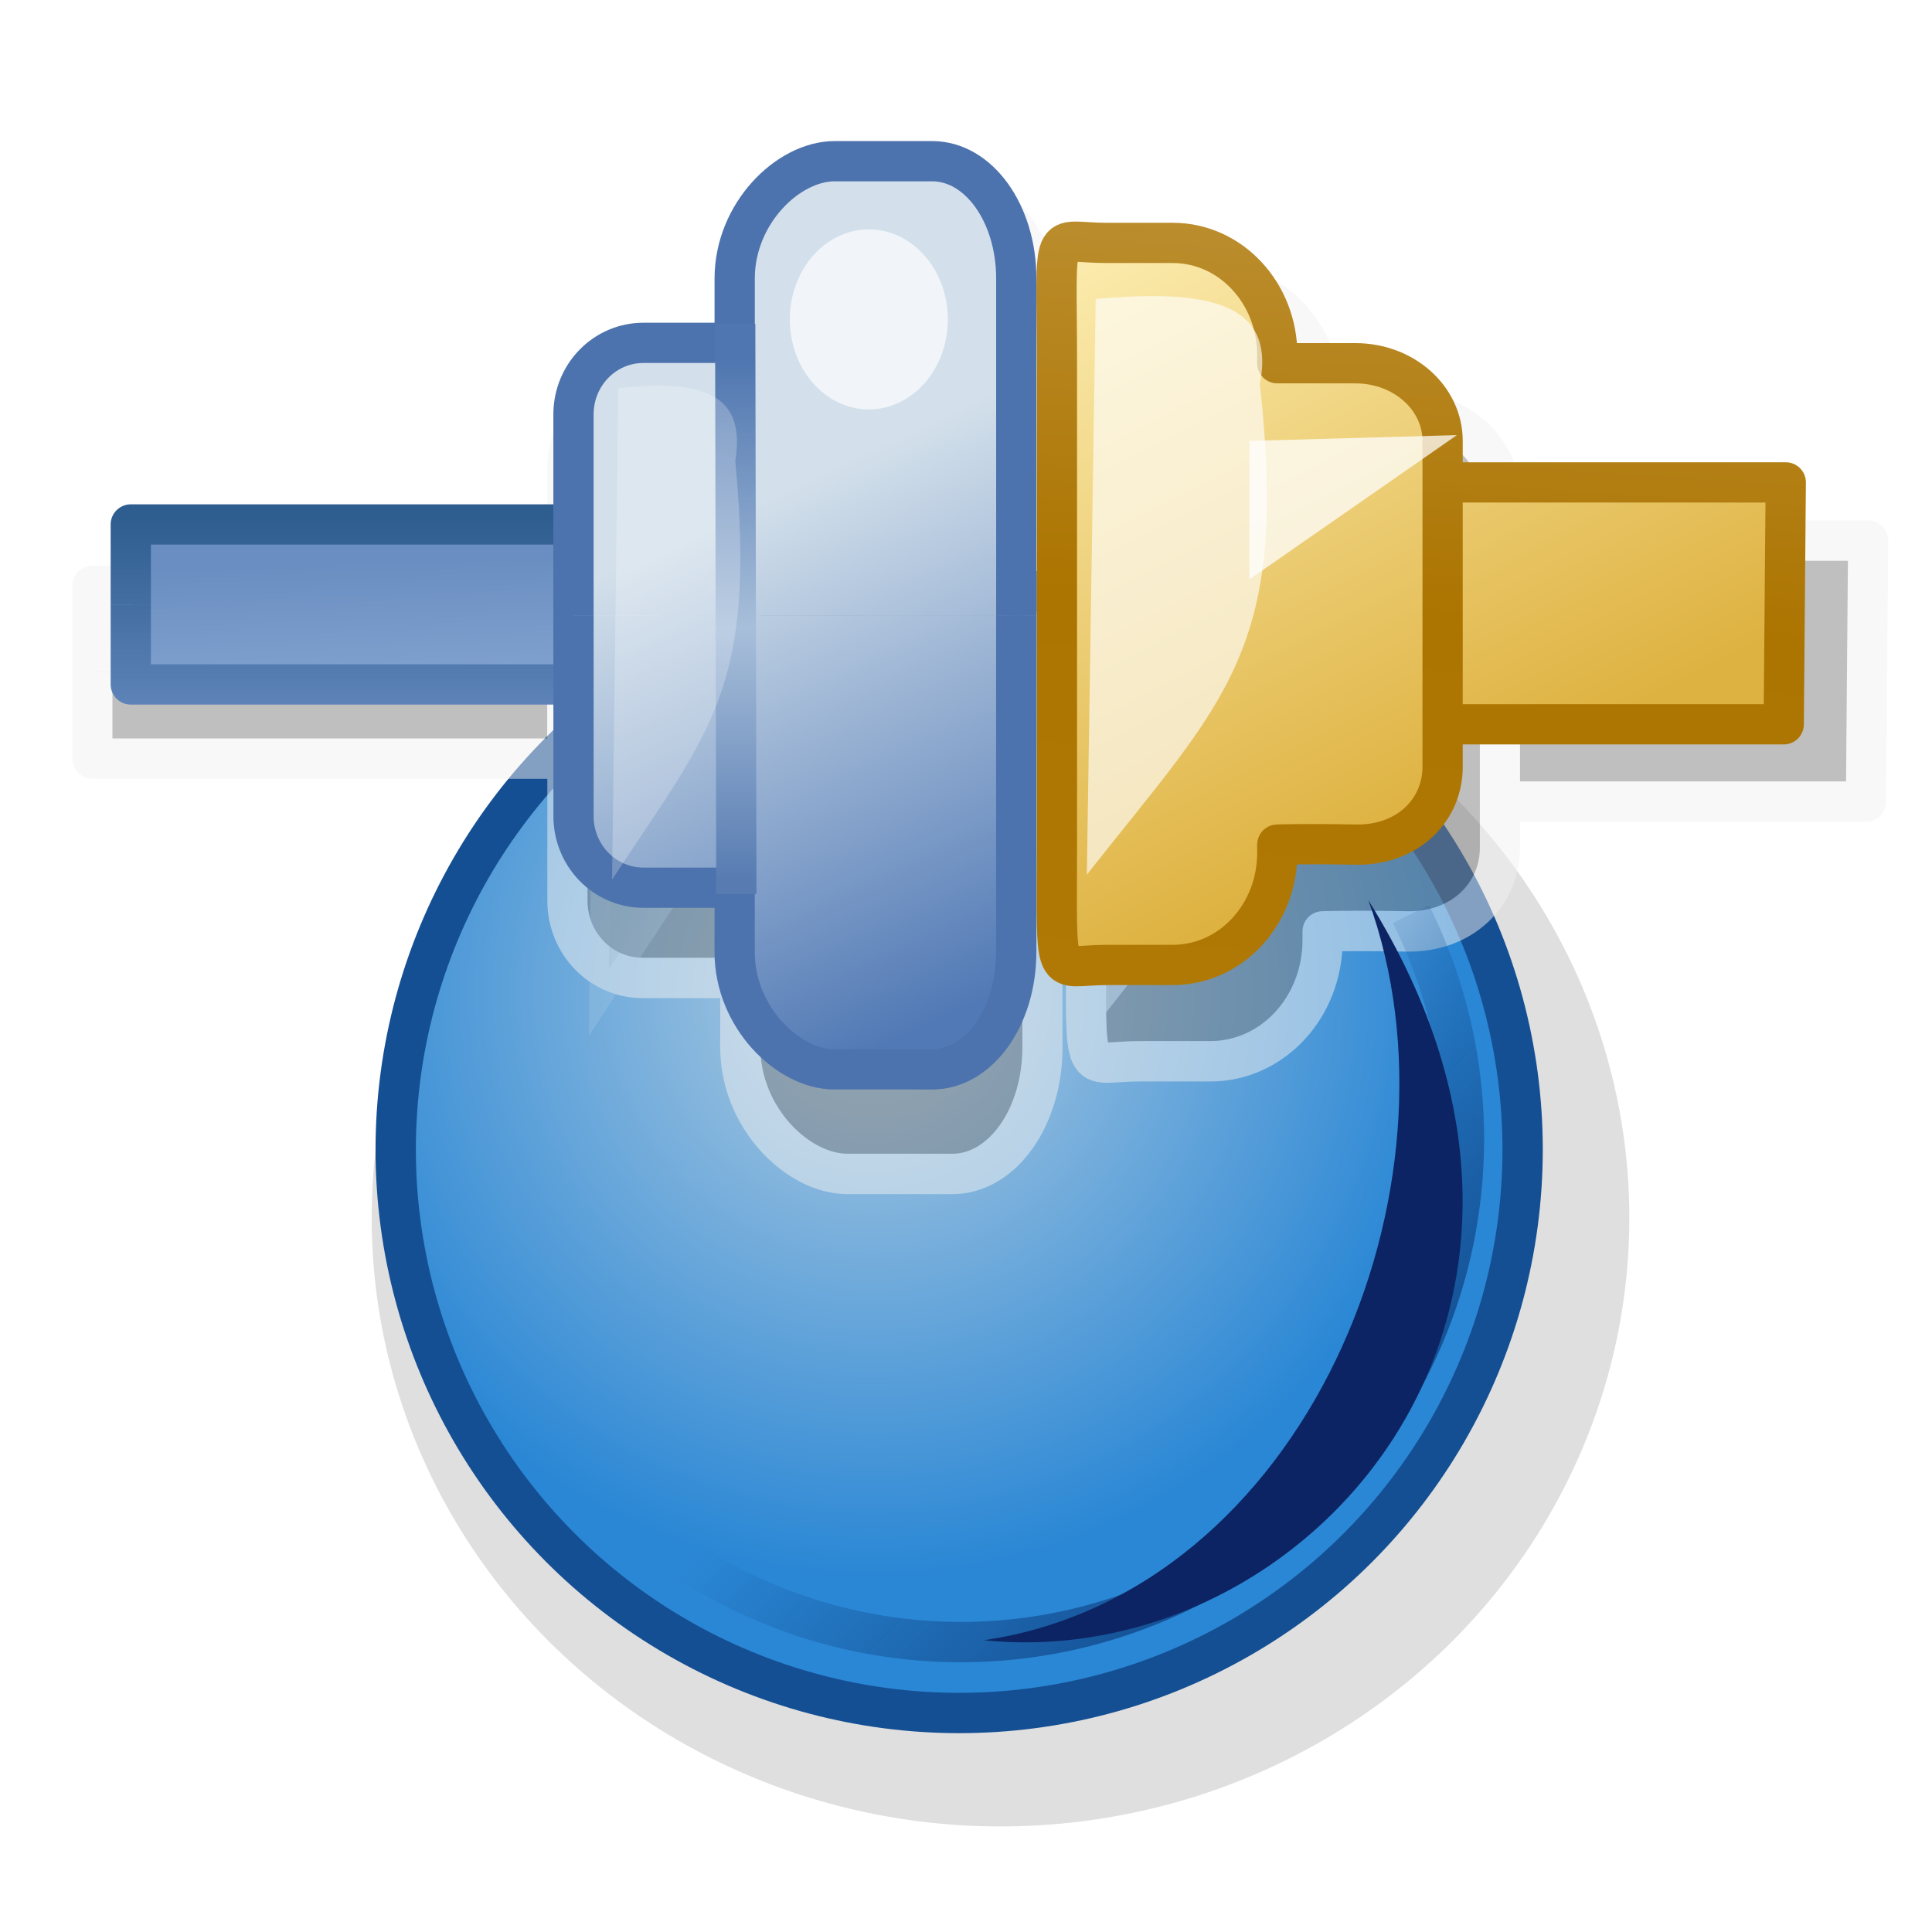 <?xml version="1.0" encoding="UTF-8" standalone="no"?>
<!-- Created with Inkscape (http://www.inkscape.org/) -->

<svg
   xmlns:dc="http://purl.org/dc/elements/1.1/"
   xmlns:cc="http://creativecommons.org/ns#"
   xmlns:rdf="http://www.w3.org/1999/02/22-rdf-syntax-ns#"
   xmlns:svg="http://www.w3.org/2000/svg"
   xmlns="http://www.w3.org/2000/svg"
   xmlns:xlink="http://www.w3.org/1999/xlink"
   xmlns:sodipodi="http://sodipodi.sourceforge.net/DTD/sodipodi-0.dtd"
   xmlns:inkscape="http://www.inkscape.org/namespaces/inkscape"
   version="1.1"
   id="svg2732"
   width="48"
   height="48"
   viewBox="0 0 48 48"
   sodipodi:docname="wn_pluginenviro48.svg"
   inkscape:version="0.92.4 (5da689c313, 2019-01-14)">
  <defs
     id="defs2736">
    <linearGradient
       inkscape:collect="always"
       id="linearGradient3576">
      <stop
         style="stop-color:#144f93;stop-opacity:1;"
         offset="0"
         id="stop3572" />
      <stop
         style="stop-color:#144f93;stop-opacity:0;"
         offset="1"
         id="stop3574" />
    </linearGradient>
    <linearGradient
       inkscape:collect="always"
       id="linearGradient3539">
      <stop
         style="stop-color:#b3cde1;stop-opacity:1"
         offset="0"
         id="stop3535" />
      <stop
         style="stop-color:#2a87d5;stop-opacity:1"
         offset="1"
         id="stop3537" />
    </linearGradient>
    <filter
       inkscape:collect="always"
       style="color-interpolation-filters:sRGB"
       id="filter2728"
       x="-0.053"
       width="1.106"
       y="-0.097"
       height="1.193">
      <feGaussianBlur
         inkscape:collect="always"
         stdDeviation="0.907"
         id="feGaussianBlur2730" />
    </filter>
    <filter
       height="1.486"
       y="-0.243"
       width="2.075"
       x="-0.538"
       id="filter8813-5"
       style="color-interpolation-filters:sRGB"
       inkscape:collect="always">
      <feGaussianBlur
         id="feGaussianBlur8815-0"
         stdDeviation="1.127"
         inkscape:collect="always" />
    </filter>
    <filter
       height="1.364"
       y="-0.182"
       width="1.899"
       x="-0.449"
       id="filter8871-4"
       style="color-interpolation-filters:sRGB"
       inkscape:collect="always">
      <feGaussianBlur
         id="feGaussianBlur8873-9"
         stdDeviation="0.536"
         inkscape:collect="always" />
    </filter>
    <filter
       height="1.603"
       y="-0.301"
       width="1.627"
       x="-0.313"
       id="filter8835-5"
       style="color-interpolation-filters:sRGB"
       inkscape:collect="always">
      <feGaussianBlur
         id="feGaussianBlur8837-4"
         stdDeviation="0.498"
         inkscape:collect="always" />
    </filter>
    <filter
       inkscape:collect="always"
       style="color-interpolation-filters:sRGB"
       id="filter2533-6"
       x="-0.594"
       width="2.188"
       y="-0.926"
       height="2.853">
      <feGaussianBlur
         inkscape:collect="always"
         stdDeviation="0.735"
         id="feGaussianBlur2535-0" />
    </filter>
    <filter
       height="1.364"
       y="-0.182"
       width="1.899"
       x="-0.449"
       id="filter8871-1-6"
       style="color-interpolation-filters:sRGB"
       inkscape:collect="always">
      <feGaussianBlur
         id="feGaussianBlur8873-8-9"
         stdDeviation="0.536"
         inkscape:collect="always" />
    </filter>
    <filter
       height="1.486"
       y="-0.243"
       width="2.075"
       x="-0.538"
       id="filter8813"
       style="color-interpolation-filters:sRGB"
       inkscape:collect="always">
      <feGaussianBlur
         id="feGaussianBlur8815"
         stdDeviation="1.127"
         inkscape:collect="always" />
    </filter>
    <linearGradient
       gradientUnits="userSpaceOnUse"
       y2="1023.234"
       x2="51.933"
       y1="1020.414"
       x1="51.658"
       id="linearGradient8769"
       xlink:href="#linearGradient8767"
       inkscape:collect="always"
       gradientTransform="matrix(2.75,0,0,0.994,-129.875,-991.913)" />
    <linearGradient
       id="linearGradient8767"
       inkscape:collect="always">
      <stop
         id="stop8763"
         offset="0"
         style="stop-color:#6a8ec1;stop-opacity:1" />
      <stop
         id="stop8765"
         offset="1"
         style="stop-color:#80a1cf;stop-opacity:1" />
    </linearGradient>
    <linearGradient
       gradientUnits="userSpaceOnUse"
       y2="1024.362"
       x2="50"
       y1="1019.362"
       x1="50"
       id="linearGradient8753"
       xlink:href="#linearGradient8751"
       inkscape:collect="always"
       gradientTransform="matrix(2.75,0,0,0.994,-129.875,-991.913)" />
    <linearGradient
       id="linearGradient8751"
       inkscape:collect="always">
      <stop
         id="stop8747"
         offset="0"
         style="stop-color:#2e5d8f;stop-opacity:1" />
      <stop
         id="stop8749"
         offset="1"
         style="stop-color:#6085bb;stop-opacity:1" />
    </linearGradient>
    <linearGradient
       gradientUnits="userSpaceOnUse"
       y2="1030.362"
       x2="62"
       y1="1019.362"
       x1="57"
       id="linearGradient8761"
       xlink:href="#linearGradient8759"
       inkscape:collect="always"
       gradientTransform="matrix(1.1,0,0,1.128,-43.25,-1129.032)" />
    <linearGradient
       id="linearGradient8759"
       inkscape:collect="always">
      <stop
         id="stop8755"
         offset="0"
         style="stop-color:#d3e0eb;stop-opacity:1" />
      <stop
         id="stop8757"
         offset="1"
         style="stop-color:#5179b5;stop-opacity:1" />
    </linearGradient>
    <linearGradient
       inkscape:collect="always"
       xlink:href="#linearGradient2543"
       id="linearGradient2545"
       x1="18.423"
       y1="17.419"
       x2="18.436"
       y2="30.335"
       gradientUnits="userSpaceOnUse" />
    <linearGradient
       inkscape:collect="always"
       id="linearGradient2543">
      <stop
         style="stop-color:#4f76b0;stop-opacity:1"
         offset="0"
         id="stop2539" />
      <stop
         id="stop2547"
         offset="0.517"
         style="stop-color:#a8bfda;stop-opacity:1" />
      <stop
         style="stop-color:#587cb2;stop-opacity:1"
         offset="1"
         id="stop2541" />
    </linearGradient>
    <linearGradient
       gradientUnits="userSpaceOnUse"
       y2="1026.054"
       x2="68.598"
       y1="1016.222"
       x1="63.983"
       id="linearGradient8779"
       xlink:href="#linearGradient8777"
       inkscape:collect="always"
       gradientTransform="matrix(1.369,0,0,1.495,-60.408,-1504.08)" />
    <linearGradient
       id="linearGradient8777"
       inkscape:collect="always">
      <stop
         id="stop8773"
         offset="0"
         style="stop-color:#fbeaab;stop-opacity:1;" />
      <stop
         id="stop8775"
         offset="1"
         style="stop-color:#deb241;stop-opacity:1" />
    </linearGradient>
    <linearGradient
       gradientUnits="userSpaceOnUse"
       y2="1028.417"
       x2="67.684"
       y1="1015.613"
       x1="68.48"
       id="linearGradient8787"
       xlink:href="#linearGradient8785"
       inkscape:collect="always"
       gradientTransform="matrix(1.369,0,0,1.495,-60.408,-1504.08)" />
    <linearGradient
       id="linearGradient8785"
       inkscape:collect="always">
      <stop
         id="stop8781"
         offset="0"
         style="stop-color:#bb8d2d;stop-opacity:1" />
      <stop
         style="stop-color:#ac7400;stop-opacity:1"
         offset="0.495"
         id="stop8789" />
      <stop
         id="stop8783"
         offset="1"
         style="stop-color:#b07905;stop-opacity:1" />
    </linearGradient>
    <filter
       height="1.364"
       y="-0.182"
       width="1.899"
       x="-0.449"
       id="filter8871"
       style="color-interpolation-filters:sRGB"
       inkscape:collect="always">
      <feGaussianBlur
         id="feGaussianBlur8873"
         stdDeviation="0.536"
         inkscape:collect="always" />
    </filter>
    <filter
       height="1.603"
       y="-0.301"
       width="1.627"
       x="-0.313"
       id="filter8835"
       style="color-interpolation-filters:sRGB"
       inkscape:collect="always">
      <feGaussianBlur
         id="feGaussianBlur8837"
         stdDeviation="0.498"
         inkscape:collect="always" />
    </filter>
    <filter
       inkscape:collect="always"
       style="color-interpolation-filters:sRGB"
       id="filter2533"
       x="-0.594"
       width="2.188"
       y="-0.926"
       height="2.853">
      <feGaussianBlur
         inkscape:collect="always"
         stdDeviation="0.735"
         id="feGaussianBlur2535" />
    </filter>
    <filter
       height="1.364"
       y="-0.182"
       width="1.899"
       x="-0.449"
       id="filter8871-1"
       style="color-interpolation-filters:sRGB"
       inkscape:collect="always">
      <feGaussianBlur
         id="feGaussianBlur8873-8"
         stdDeviation="0.536"
         inkscape:collect="always" />
    </filter>
    <radialGradient
       inkscape:collect="always"
       xlink:href="#linearGradient3539"
       id="radialGradient3541"
       cx="23"
       cy="40"
       fx="23"
       fy="40"
       r="14.5"
       gradientUnits="userSpaceOnUse"
       gradientTransform="translate(-1.322,-15.356)" />
    <linearGradient
       inkscape:collect="always"
       xlink:href="#linearGradient3576"
       id="linearGradient3578"
       x1="32"
       y1="38"
       x2="25"
       y2="31"
       gradientUnits="userSpaceOnUse" />
    <filter
       height="1.14"
       y="-0.07"
       width="1.217"
       x="-0.108"
       id="filter5221"
       style="color-interpolation-filters:sRGB"
       inkscape:collect="always">
      <feGaussianBlur
         id="feGaussianBlur5223"
         stdDeviation="0.881"
         inkscape:collect="always" />
    </filter>
    <filter
       inkscape:collect="always"
       style="color-interpolation-filters:sRGB"
       id="filter982"
       x="-0.061"
       width="1.122"
       y="-0.061"
       height="1.122">
      <feGaussianBlur
         inkscape:collect="always"
         stdDeviation="0.714"
         id="feGaussianBlur984" />
    </filter>
  </defs>
  <sodipodi:namedview
     pagecolor="#c8c8c8"
     bordercolor="#666666"
     borderopacity="1"
     objecttolerance="10"
     gridtolerance="10"
     guidetolerance="10"
     inkscape:pageopacity="0"
     inkscape:pageshadow="2"
     inkscape:window-width="1680"
     inkscape:window-height="987"
     id="namedview2734"
     showgrid="true"
     inkscape:zoom="9.8333333"
     inkscape:cx="7.4745762"
     inkscape:cy="24"
     inkscape:window-x="-8"
     inkscape:window-y="-8"
     inkscape:window-maximized="1"
     inkscape:current-layer="svg2732">
    <inkscape:grid
       type="xygrid"
       id="grid3531" />
  </sodipodi:namedview>
  <circle
     style="opacity:0.507;fill:#808080;fill-opacity:1;stroke:none;stroke-width:0.913;stroke-linecap:butt;stroke-linejoin:round;stroke-miterlimit:4;stroke-dasharray:none;stroke-dashoffset:0;stroke-opacity:1;filter:url(#filter982)"
     id="path3533-5"
     cx="-7.17"
     cy="31.56"
     r="13.999"
     transform="matrix(1.116,0,0,1.08,32.859,-3.826)" />
  <circle
     style="opacity:1;fill:url(#radialGradient3541);fill-opacity:1;stroke:#144f93;stroke-width:1.002;stroke-linecap:butt;stroke-linejoin:round;stroke-miterlimit:4;stroke-dasharray:none;stroke-dashoffset:0;stroke-opacity:1"
     id="path3533"
     cx="23.83"
     cy="28.56"
     r="13.999" />
  <g
     transform="matrix(1.073,0,0,1.079,-1.461,-8.667)"
     id="g2558-4"
     style="opacity:0.503;fill:#808080;stroke:#f1f1f1;stroke-width:0.93;filter:url(#filter2728);fill-opacity:1;stroke-opacity:1">
    <path
       transform="matrix(1.03,0,0,1.128,-40.182,-1129.038)"
       style="fill:#808080;fill-opacity:1;stroke:#f1f1f1;stroke-width:0.862px;stroke-linecap:butt;stroke-linejoin:miter;stroke-opacity:1;filter:url(#filter8813-5)"
       d="m 53.577,1026.984 -0.152,-8.841 0.915,-1.219 3.125,-0.076 0.076,-0.991 h 0.915 l -0.076,1.905 -3.048,1.219 -0.152,4.954 z"
       id="path8791-1"
       inkscape:connector-curvature="0" />
    <path
       id="path8722-7-8"
       style="display:inline;opacity:1;fill:#808080;fill-opacity:1;stroke:#f1f1f1;stroke-width:0.93;stroke-linecap:butt;stroke-linejoin:round;stroke-miterlimit:4;stroke-dasharray:none;stroke-opacity:1"
       d="M 3.5,23.513 V 25.5 H 14.5 V 21.525 H 3.5 v 1.987"
       inkscape:connector-curvature="0"
       sodipodi:nodetypes="cccccc" />
    <path
       sodipodi:nodetypes="csssscsscccsssscsscc"
       id="rect8645-3-9"
       style="display:inline;opacity:1;fill:#808080;fill-opacity:1;stroke:#f1f1f1;stroke-width:0.93;stroke-linecap:butt;stroke-linejoin:round;stroke-miterlimit:4;stroke-dasharray:none;stroke-opacity:1"
       d="M 25.5,23.781 25.5,15.414 C 25.5,13.799 24.569,12.5 23.412,12.5 h -2.425 c -1.157,0 -2.483,1.299 -2.483,2.914 v 1.599 h -2.265 c -0.964,0 -1.74,0.794 -1.74,1.78 v 1.469 3.519 m 11,5.64e-4 2e-6,8.368 c 0,1.614 -0.931,2.914 -2.088,2.914 h -2.425 c -1.157,0 -2.483,-1.299 -2.483,-2.914 V 30.55 H 16.24 C 15.276,30.55 14.5,29.756 14.5,28.77 v -1.469 -3.519"
       inkscape:connector-curvature="0" />
    <path
       sodipodi:nodetypes="cc"
       inkscape:connector-curvature="0"
       id="path2537-0"
       d="M 18.517,16.54 18.546,30.706"
       style="fill:#808080;stroke:#f1f1f1;stroke-width:0.93px;stroke-linecap:butt;stroke-linejoin:miter;stroke-opacity:1;fill-opacity:1" />
    <path
       id="rect8645-2-5-2"
       style="display:inline;opacity:1;fill:#808080;fill-opacity:1;stroke:#f1f1f1;stroke-width:0.93;stroke-linecap:butt;stroke-linejoin:round;stroke-miterlimit:4;stroke-dasharray:none;stroke-opacity:1"
       d="m 36.092,26.49 -10e-7,1.059 c 0,1.069 -0.863,1.956 -2.165,1.93 -1.301,-0.025 -1.942,0 -1.942,0 v 0.202 c 0,1.545 -1.159,2.788 -2.598,2.788 l -1.648,2.98e-4 c -1.36,3e-4 -1.229,0.546 -1.229,-2.99 V 17.52 c 0,-3.536 -0.205,-2.99 1.229,-2.99 h 1.648 c 1.439,0 2.598,1.244 2.598,2.788 v 0.202 h 1.942 c 1.199,0 2.165,0.861 2.165,1.93 v 2.554 z m 0.065,-6.01 h 8.461 l -0.051,6.01 h -8.188"
       inkscape:connector-curvature="0"
       sodipodi:nodetypes="cczccssssssccsccccccc" />
    <path
       transform="matrix(1.446,0,0,1.322,-65.097,-1327.948)"
       style="opacity:0.794;fill:#808080;fill-opacity:1;stroke:#f1f1f1;stroke-width:0.672px;stroke-linecap:butt;stroke-linejoin:miter;stroke-opacity:1;filter:url(#filter8871-4)"
       d="m 64.018,1016.542 -0.152,10.822 c 2.376,-3.304 3.484,-4.205 2.972,-9.222 0.305,-1.654 -1.118,-1.753 -2.82,-1.601 z"
       id="path8861-9"
       inkscape:connector-curvature="0"
       sodipodi:nodetypes="cccc" />
    <ellipse
       transform="matrix(1.03,0,0,1.128,-39.471,-1128.08)"
       style="opacity:0.828;fill:#808080;fill-opacity:1;stroke:#f1f1f1;stroke-width:0.862;stroke-linecap:butt;stroke-linejoin:round;stroke-miterlimit:4;stroke-dasharray:none;stroke-opacity:1;filter:url(#filter8835-5)"
       id="path8817-1"
       cx="59.522"
       cy="1014.637"
       rx="1.905"
       ry="1.982" />
    <path
       transform="matrix(1.735,0,0,1.882,-91.815,-1903.15)"
       style="opacity:0.862;fill:#808080;fill-opacity:1;stroke:#f1f1f1;stroke-width:0.514px;stroke-linecap:butt;stroke-linejoin:miter;stroke-opacity:1;filter:url(#filter2533-6)"
       d="m 70.954,1023.401 v -1.829 l 2.972,-0.076 z"
       id="path8875-0"
       inkscape:connector-curvature="0" />
    <path
       transform="matrix(1.03,0,0,1.128,-39.928,-1128.621)"
       style="display:inline;opacity:0.485;fill:#808080;fill-opacity:1;stroke:#f1f1f1;stroke-width:0.862px;stroke-linecap:butt;stroke-linejoin:miter;stroke-opacity:1;filter:url(#filter8871-1-6)"
       d="m 53.925,1016.631 -0.152,10.822 c 2.376,-3.304 3.484,-4.205 2.972,-9.222 0.305,-1.654 -1.118,-1.753 -2.82,-1.601 z"
       id="path8861-7-0"
       inkscape:connector-curvature="0"
       sodipodi:nodetypes="cccc" />
  </g>
  <g
     id="g11331-3-1-1"
     style="display:inline"
     transform="matrix(0.928,0,0,0.928,-283.568,-400.4)">
    <g
       style="fill:#737986;fill-opacity:1;stroke:#595e68;stroke-width:0.301;stroke-opacity:1"
       id="g13408-8" />
  </g>
  <g
     transform="matrix(3.325,0,0,3.325,100.894,-3412.588)"
     style="font-style:normal;font-weight:normal;font-size:13.589px;line-height:125%;font-family:Sans;letter-spacing:0px;word-spacing:0px;fill:#ffffff;fill-opacity:1;stroke:none"
     id="text6430-2" />
  <g
     id="text3782-3"
     style="font-style:normal;font-weight:normal;font-size:15.569px;line-height:125%;font-family:Sans;letter-spacing:0px;word-spacing:0px;fill:#ffffff;fill-opacity:1;stroke:none"
     transform="matrix(3.139,0,0,3.522,100.894,-3412.588)" />
  <g
     transform="matrix(0,-0.149,0.149,0,54.255,106.899)"
     style="display:inline"
     id="g11331-3-1-1-00">
    <g
       id="g13408-8-1"
       style="fill:#737986;fill-opacity:1;stroke:#595e68;stroke-opacity:1" />
  </g>
  <g
     transform="matrix(1.123,0,0,1.123,102.845,-1104.391)"
     style="display:inline"
     id="g7590-7-0" />
  <g
     transform="matrix(0.455,0,0,0.455,170.899,-425.06)"
     style="display:inline"
     id="g7827-7-5" />
  <g
     id="g11331-3-1-1-0"
     style="display:inline"
     transform="matrix(0.279,0,0,0.279,122.954,-134.314)">
    <g
       style="fill:#737986;fill-opacity:1;stroke:#595e68;stroke-opacity:1"
       id="g13408-8-4" />
  </g>
  <g
     transform="translate(-0.251,-8.495)"
     id="g2558">
    <path
       transform="matrix(1.03,0,0,1.128,-40.182,-1129.038)"
       style="fill:#ffffff;fill-opacity:1;stroke:none;stroke-width:0.928px;stroke-linecap:butt;stroke-linejoin:miter;stroke-opacity:1;filter:url(#filter8813)"
       d="m 53.577,1026.984 -0.152,-8.841 0.915,-1.219 3.125,-0.076 0.076,-0.991 h 0.915 l -0.076,1.905 -3.048,1.219 -0.152,4.954 z"
       id="path8791"
       inkscape:connector-curvature="0" />
    <path
       id="path8722-7"
       style="display:inline;opacity:1;fill:url(#linearGradient8769);fill-opacity:1;stroke:url(#linearGradient8753);stroke-width:1;stroke-linecap:butt;stroke-linejoin:round;stroke-miterlimit:4;stroke-dasharray:none;stroke-opacity:1"
       d="M 3.5,23.513 V 25.5 H 14.5 V 21.525 H 3.5 v 1.987"
       inkscape:connector-curvature="0"
       sodipodi:nodetypes="cccccc" />
    <path
       sodipodi:nodetypes="csssscsscccsssscsscc"
       id="rect8645-3"
       style="display:inline;opacity:1;fill:url(#linearGradient8761);fill-opacity:1;stroke:#4d73ae;stroke-width:1;stroke-linecap:butt;stroke-linejoin:round;stroke-miterlimit:4;stroke-dasharray:none;stroke-opacity:1"
       d="M 25.5,23.781 25.5,15.414 C 25.5,13.799 24.569,12.5 23.412,12.5 h -2.425 c -1.157,0 -2.483,1.299 -2.483,2.914 v 1.599 h -2.265 c -0.964,0 -1.74,0.794 -1.74,1.78 v 1.469 3.519 m 11,5.64e-4 2e-6,8.368 c 0,1.614 -0.931,2.914 -2.088,2.914 h -2.425 c -1.157,0 -2.483,-1.299 -2.483,-2.914 V 30.55 H 16.24 C 15.276,30.55 14.5,29.756 14.5,28.77 v -1.469 -3.519"
       inkscape:connector-curvature="0" />
    <path
       sodipodi:nodetypes="cc"
       inkscape:connector-curvature="0"
       id="path2537"
       d="M 18.517,16.54 18.546,30.706"
       style="fill:none;stroke:url(#linearGradient2545);stroke-width:1px;stroke-linecap:butt;stroke-linejoin:miter;stroke-opacity:1" />
    <path
       id="rect8645-2-5"
       style="display:inline;opacity:1;fill:url(#linearGradient8779);fill-opacity:1;stroke:url(#linearGradient8787);stroke-width:1;stroke-linecap:butt;stroke-linejoin:round;stroke-miterlimit:4;stroke-dasharray:none;stroke-opacity:1"
       d="m 36.092,26.49 -10e-7,1.059 c 0,1.069 -0.863,1.956 -2.165,1.93 -1.301,-0.025 -1.942,0 -1.942,0 v 0.202 c 0,1.545 -1.159,2.788 -2.598,2.788 l -1.648,2.98e-4 c -1.36,3e-4 -1.229,0.546 -1.229,-2.99 V 17.52 c 0,-3.536 -0.205,-2.99 1.229,-2.99 h 1.648 c 1.439,0 2.598,1.244 2.598,2.788 v 0.202 h 1.942 c 1.199,0 2.165,0.861 2.165,1.93 v 2.554 z m 0.065,-6.01 h 8.461 l -0.051,6.01 h -8.188"
       inkscape:connector-curvature="0"
       sodipodi:nodetypes="cczccssssssccsccccccc" />
    <path
       transform="matrix(1.446,0,0,1.322,-65.097,-1327.948)"
       style="opacity:0.794;fill:#ffffff;fill-opacity:1;stroke:none;stroke-width:0.723px;stroke-linecap:butt;stroke-linejoin:miter;stroke-opacity:1;filter:url(#filter8871)"
       d="m 64.018,1016.542 -0.152,10.822 c 2.376,-3.304 3.484,-4.205 2.972,-9.222 0.305,-1.654 -1.118,-1.753 -2.82,-1.601 z"
       id="path8861"
       inkscape:connector-curvature="0"
       sodipodi:nodetypes="cccc" />
    <ellipse
       transform="matrix(1.03,0,0,1.128,-39.471,-1128.08)"
       style="opacity:0.828;fill:#ffffff;fill-opacity:1;stroke:none;stroke-width:0.928;stroke-linecap:butt;stroke-linejoin:round;stroke-miterlimit:4;stroke-dasharray:none;stroke-opacity:1;filter:url(#filter8835)"
       id="path8817"
       cx="59.522"
       cy="1014.637"
       rx="1.905"
       ry="1.982" />
    <path
       transform="matrix(1.735,0,0,1.882,-91.815,-1903.15)"
       style="opacity:0.862;fill:#ffffff;fill-opacity:1;stroke:none;stroke-width:0.553px;stroke-linecap:butt;stroke-linejoin:miter;stroke-opacity:1;filter:url(#filter2533)"
       d="m 70.954,1023.401 v -1.829 l 2.972,-0.076 z"
       id="path8875"
       inkscape:connector-curvature="0" />
    <path
       transform="matrix(1.03,0,0,1.128,-39.928,-1128.621)"
       style="display:inline;opacity:0.485;fill:#ffffff;fill-opacity:1;stroke:none;stroke-width:0.928px;stroke-linecap:butt;stroke-linejoin:miter;stroke-opacity:1;filter:url(#filter8871-1)"
       d="m 53.925,1016.631 -0.152,10.822 c 2.376,-3.304 3.484,-4.205 2.972,-9.222 0.305,-1.654 -1.118,-1.753 -2.82,-1.601 z"
       id="path8861-7"
       inkscape:connector-curvature="0"
       sodipodi:nodetypes="cccc" />
  </g>
  <path
     style="opacity:1;fill:none;fill-opacity:1;stroke:url(#linearGradient3578);stroke-width:1.002;stroke-linecap:butt;stroke-linejoin:round;stroke-miterlimit:4;stroke-dasharray:none;stroke-dashoffset:0;stroke-opacity:1"
     d="M 35.052 22.708 A 12.499 12.499 0 0 1 36.371 28.297 L 36.371 28.297 L 36.371 28.297 A 12.499 12.499 0 0 1 23.872 40.797 A 12.499 12.499 0 0 1 12.142 32.615 "
     id="path3570" />
  <path
     sodipodi:nodetypes="ccc"
     inkscape:connector-curvature="0"
     id="path4955"
     d="m 100.918,1040.954 c 13.139,1.345 26.216,-13.251 15.679,-30.04 4.27,11.66 -2.597,28.127 -15.679,30.04 z"
     style="display:inline;fill:#0c2463;fill-opacity:1;fill-rule:evenodd;stroke:none;stroke-width:1.126px;stroke-linecap:butt;stroke-linejoin:miter;stroke-opacity:1;filter:url(#filter5221)"
     transform="matrix(0.609,0,0,0.612,-37.011,-596.313)" />
</svg>
